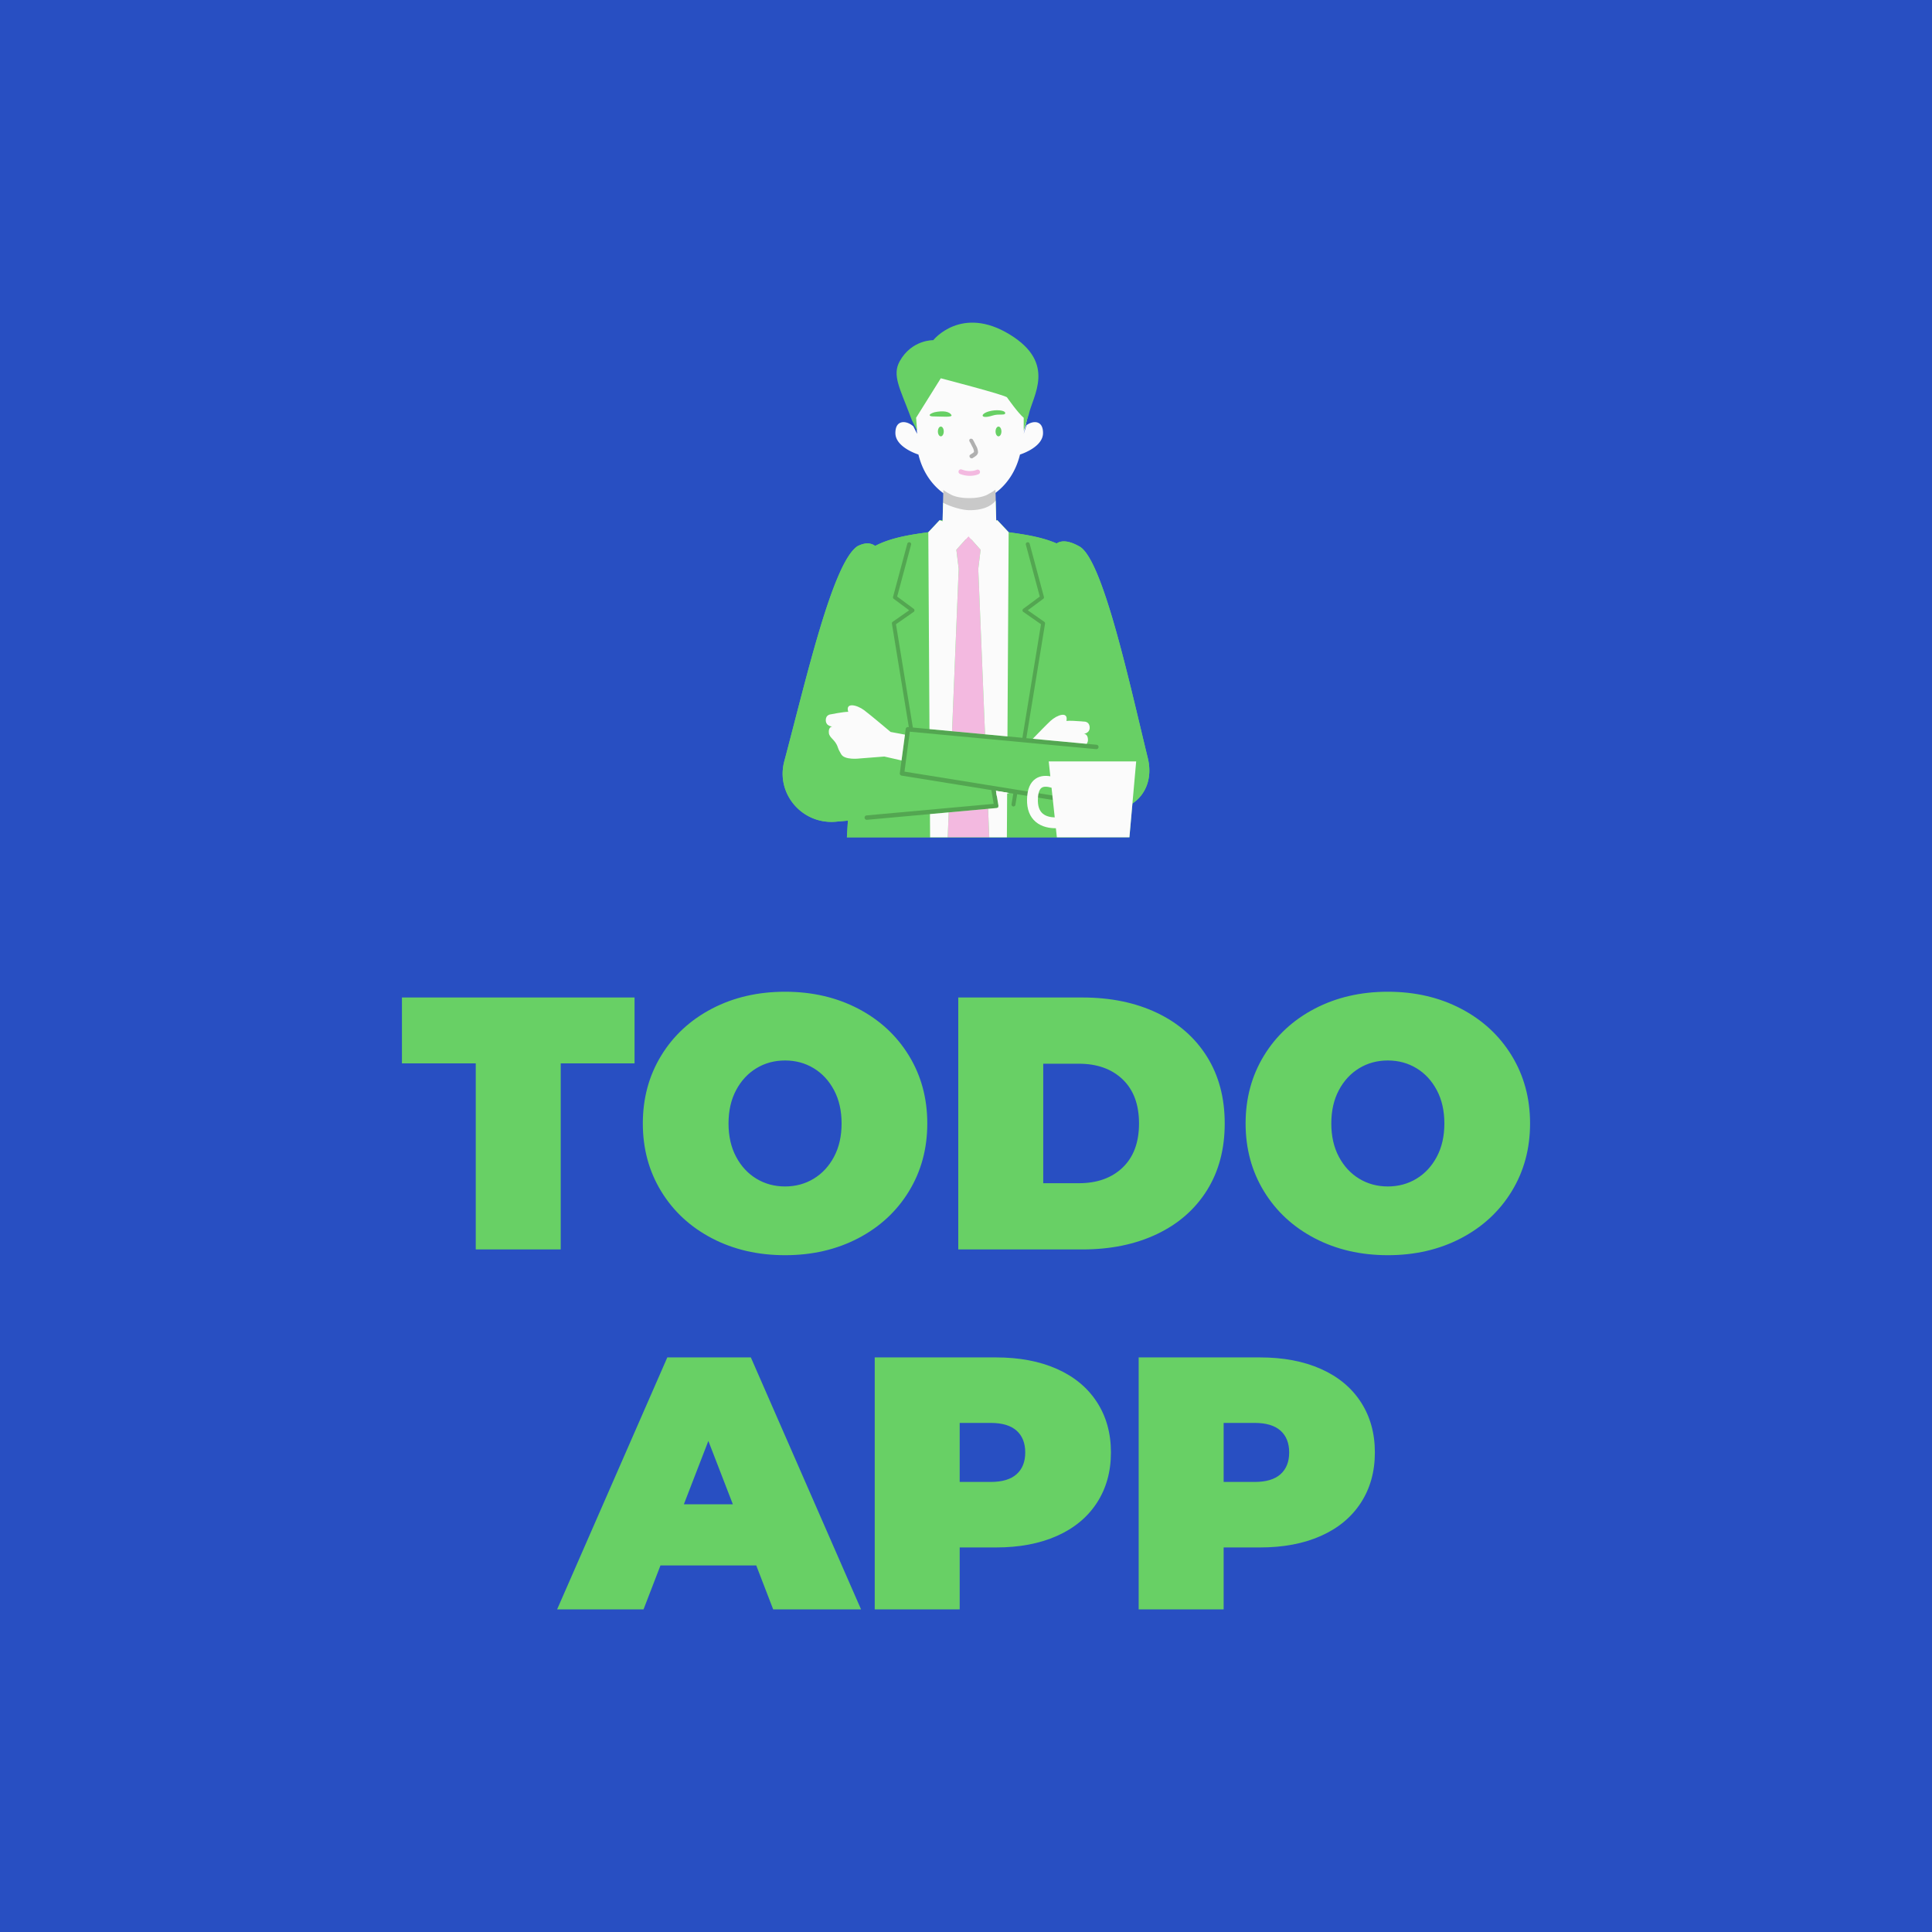 <svg version="1.1" preserveAspectRatio="none" xmlns="http://www.w3.org/2000/svg" width="500" height="500" viewBox="0 0 500 500"><rect width="100%" height="100%" fill="#284FC2" fill-opacity="1"/><svg viewBox="476.028 362.923 219.191 250" width="291.962" height="333" x="104.019px" y="83.5px" xmlns="http://www.w3.org/2000/svg" xmlns:xlink="http://www.w3.org/1999/xlink" preserveAspectRatio="none"><defs></defs><style>.companyName {fill:#68D065;fill-opacity:1;}.icon1 {fill:#68D065;fill-opacity:1;}.icon2 {fill:#FBFBFB;fill-opacity:1;}.icon3 {fill:#F3B9E0;fill-opacity:1;}.icon3-str {stroke:#F3B9E0;stroke-opacity:1;}</style><g opacity="1" transform="rotate(0 549.998 362.923)">
<svg width="71.25" height="100" x="549.998" y="362.923" version="1.1" preserveAspectRatio="none" viewBox="42.999 20 114.001 160.001">
  <g transform="matrix(1 0 0 1 0 0)" ><g><path d="M156.514 155.343c-5.528-22.538-14.042-62.301-21.418-65.858-3.16-1.745-5.386-1.864-6.921-.844-4.793-2.089-10.427-2.859-14.915-3.484v.001l-.37 63.468.37-63.468v-.001l-3.519-3.746h-.346l-.155-6.109-16.373.666-.138 5.443h-.927l-3.519 3.746c-5 .696-11.424 1.572-16.522 4.252-1.371-1.001-3.165-1.09-5.471.076-7.76 5.099-16.064 41.728-22.778 66.872-2.657 9.949 5.371 19.528 15.755 18.806l4.017-.348a1256.59 1256.59 0 0 1-.308 5.186h31.336l.317-7.755-.316 7.754h18.393l.047-7.998-.046 7.998h38.092l.941-10.536c4.062-2.651 6.31-7.859 4.774-14.121zm-18.609-5.442-.001.007.001-.007c.005-.061.009-.124.009-.188.004-1.246-.53-1.667-.904-1.809.374.142.908.563.904 1.809 0 .065-.003.127-.009.188zm-.064.348a2.652 2.652 0 0 1-.303.688h-.007a2.67 2.67 0 0 0 .31-.688zm-17.087-.886zm17.681-3.778c.048.396.009.723-.086.992a2.17 2.17 0 0 0 .086-.992c-.05-.404-.179-.703-.345-.925.166.222.295.521.345.925zm-2.713-1.65.423.034-.423-.034-.53-.04.53.04zm-4.499-.126zm-.557-1.805zm-.528-.105c-1.087-.012-2.71.841-3.854 1.893 1.144-1.052 2.767-1.905 3.854-1.893zm-65.071-2.895zm-8.659 4.497c.013-.813.388-1.245.759-1.474-.372.229-.746.661-.759 1.474-.012.757.268 1.234.622 1.535-.354-.301-.634-.778-.622-1.535zm1.483-1.725zm3.251 12.294c-.109-.226-.24-.445-.375-.68.134.235.265.454.375.68.289.594.905.957 1.628 1.181-.723-.224-1.339-.587-1.628-1.181zm4.202 1.505zm.008 0c.894-.001 1.567-.088 1.567-.088l7.688-.604-7.688.604c0 .001-.673.087-1.567.088z" data-color="1" class="icon1"></path><path d="m106.867 171.133-12.236 1.112-.318 7.755h12.918l-.364-8.867z" data-color="1" class="icon1"></path><path d="m95.665 147.011 10.254.961-2.106-51.404.726-5.965-3.767-4.218-3.767 4.218.726 5.965-.324 7.896-1.742 42.547z" data-color="1" class="icon1"></path><path d="m109.603 167.259.474 2.842a.685.685 0 0 1-.101.479l.044.184-.246.021a.675.675 0 0 1-.311.112l-2.594.236.363 8.867h5.476l.047-7.998.034-5.892-3.469-.56.283 1.709z" data-color="1" class="icon1"></path><path d="M88.838 180h5.475l.318-7.755-5.836.53.043 7.225z" data-color="1" class="icon1"></path><path d="m113.26 85.156-3.519-3.746-.267.093-8.702 3.045-8.127-2.843-.842-.295-3.519 3.746v.001l.255 43.591.102 17.605 7.024.658 1.742-42.547.324-7.896-.726-5.965 3.767-4.218 3.767 4.218-.726 5.965 2.106 51.404 6.97.654.371-63.468v-.002z" data-color="1" class="icon1"></path><path d="M156.514 155.343c-5.528-22.538-14.042-62.301-21.418-65.858-3.16-1.745-5.387-1.864-6.922-.844-4.793-2.089-10.427-2.859-14.915-3.484v.001l-.37 63.468-6.971-.654-10.254-.961-7.023-.658-.103-17.605-.254-43.591v-.001c-5.001.696-11.424 1.572-16.522 4.252-1.371-1.001-3.165-1.09-5.471.076-7.76 5.099-16.064 41.728-22.778 66.872-2.657 9.949 5.37 19.528 15.755 18.806l4.017-.348a1256.59 1256.59 0 0 1-.308 5.186h25.86l-.042-7.225 5.836-.53 12.236-1.112 2.594-.236a.675.675 0 0 0 .311-.112l.246-.021-.044-.184a.68.68 0 0 0 .101-.479l-.473-2.842-.285-1.708 3.469.56.673.109-.675.182-.033 5.601-.045 7.997h25.841c-.209-3.486-.394-6.783-.543-9.749l4.467.822c9.05 1.85 16.539-5.552 14.043-15.73zm-30.229-11.551c2.032-1.871 5.582-3.11 4.939.017.982-.118 3.186.023 4.498.126.619.048 1.041.088 1.041.088s1.474-.053 1.673 1.562c.097.791-.159 1.308-.505 1.643-.445.431-1.037.563-1.217.594l-.059.01s.023 0 .061.003c.252.022 1.204.217 1.199 1.878 0 .064-.004.126-.009.188l-.004.036c-.011.104-.03.203-.055.3a2.659 2.659 0 0 1-.307.7l-.007-.001-16.778-1.573c1.851-1.912 4.492-4.616 5.53-5.571zM61.142 154.07c-.28-.575-.681-1.071-.989-2.034-.778-2.434-2.609-2.866-2.788-4.484-.21-1.903 1.053-2.002 1.053-2.002s-2.042-.032-2.01-2.049c.026-1.627 1.498-1.727 1.498-1.727s4.031-.811 5.486-.789c-.973-3.043 2.689-2.179 4.909-.53 1.825 1.356 8.265 6.788 8.265 6.788l4.457.83-1.07 8.027-5.346-1.218-7.688.604c0 .002-4.788.618-5.777-1.416z" data-color="1" class="icon1"></path><g opacity=".2"><path d="M109.943 170.632a.687.687 0 0 1-.17.153l.246-.021-.044-.184c-.011.017-.02.036-.032.052z"></path><path d="m140.587 151.222-3.048-.286-.007-.001-16.778-1.573-2.001-.188 5.822-35.594a.6.6 0 0 0-.25-.588l-5.117-3.57 4.79-3.551a.597.597 0 0 0 .223-.636l-4.436-16.525a.61.61 0 0 0-.745-.427.602.602 0 0 0-.433.736l4.331 16.133-5.131 3.803a.598.598 0 0 0 .015.973l5.49 3.83-5.774 35.302-4.649-.436-6.971-.654-10.254-.961-7.023-.659-5.158-.483-5.252-32.109 5.49-3.83a.597.597 0 0 0 .014-.973l-5.131-3.803 4.331-16.133a.602.602 0 0 0-.433-.736.611.611 0 0 0-.745.427l-4.436 16.525a.6.6 0 0 0 .223.636l4.79 3.551-5.117 3.57a.6.6 0 0 0-.25.588l5.262 32.171-.229-.022a.691.691 0 0 0-.745.594l-.233 1.75-1.07 8.027-.527 3.952a.686.686 0 0 0 .571.768L95 163.241l11.621 1.874 1.267.204.713 4.276-1.789.163-12.123 1.102-25.628 2.33a.687.687 0 0 0 .124 1.367l19.612-1.783 5.836-.53 12.236-1.112 2.594-.236a.675.675 0 0 0 .311-.112.67.67 0 0 0 .17-.153c.013-.016.021-.035.032-.052a.68.68 0 0 0 .101-.479l-.474-2.842-.285-1.708 3.469.56.673.109 1.238.2-.538 3.291a.602.602 0 0 0 .602.698c.294 0 .552-.21.601-.506l.538-3.29 20.851 3.363a.686.686 0 1 0 .219-1.355l-30.407-4.904-11.507-1.856-14.181-2.287 1.655-12.413 13.078 1.226 10.367.972 34.483 3.233a.687.687 0 0 0 .128-1.369z"></path></g><path d="M76.566 147.244s-6.44-5.433-8.265-6.788c-2.22-1.649-5.882-2.513-4.909.53-1.455-.023-5.486.789-5.486.789s-1.471.1-1.497 1.727c-.032 2.018 2.01 2.049 2.01 2.049s-1.263.099-1.053 2.002c.179 1.617 2.01 2.049 2.788 4.484.308.962.709 1.458.989 2.034.989 2.034 5.777 1.418 5.777 1.418l7.688-.604 5.346 1.218 1.07-8.027-4.458-.832z" data-color="2" class="icon2"></path><path d="m112.788 166.11-3.47-.559.285 1.708 3.183-.858.675-.182-.673-.109z" data-color="2" class="icon2"></path><path d="M137.846 150.237c.025-.097.044-.196.055-.3l.004-.036c.005-.061.009-.124.009-.188.006-1.662-.947-1.856-1.198-1.878-.038-.003-.061-.003-.061-.003s.024-.003.059-.01c.18-.031.772-.163 1.217-.594.346-.335.602-.852.505-1.643-.199-1.615-1.673-1.562-1.673-1.562s-.422-.04-1.041-.088c-1.313-.103-3.517-.244-4.498-.126.644-3.127-2.906-1.887-4.938-.017-1.04.957-3.678 3.658-5.53 5.571l16.778 1.573c.132-.223.247-.45.312-.699z" data-color="2" class="icon2"></path><path d="M109.24 75.301c-.535.683-1.342 1.374-2.494 1.921 1.153-.547 1.959-1.238 2.494-1.921l-.086-3.369a14.88 14.88 0 0 1-2.084 1.297s-1.739 1.319-6.072 1.319-6.072-1.319-6.072-1.319a14.78 14.78 0 0 1-1.959-1.206l-.1 3.944-.222 8.776 8.127 2.843 8.702-3.044-.234-9.241z" data-color="2" class="icon2"></path><path d="M122.435 51.129c-1.082-.475-2.539-.065-3.663.779l-.829 2.654 2.489-10.976-8.204-4.861-15.8-2.127-13.673 1.215 1.993 16.157.046.592-.112-.224-1.041-2.082a5.497 5.497 0 0 0-.538-.435c-1.048-.744-2.353-1.111-3.375-.758-.978.338-1.696 1.334-1.677 3.295.042 4.475 7.161 6.641 7.161 6.642 1.484 6.182 4.943 9.991 7.755 12.022a14.78 14.78 0 0 0 1.959 1.206s1.739 1.319 6.072 1.319 6.072-1.319 6.072-1.319a14.88 14.88 0 0 0 2.084-1.297c.477-.351.971-.753 1.471-1.209 2.418-2.208 4.947-5.674 6.159-10.722l.088-.028c.812-.265 7.033-2.43 7.073-6.614.018-1.847-.619-2.838-1.51-3.229z" data-color="2" class="icon2"></path><path d="M98.151 67.039c3.244 1.25 5.679.107 5.782.058a.741.741 0 1 0-.644-1.336c-.019.009-1.953.915-4.604-.106a.743.743 0 0 0-.959.425.741.741 0 0 0 .425.959z" data-color="3" class="icon3"></path><path d="M101.086 61.577c-.016-.143.022-.33.13-.425.319-.279.711-.471 1.048-.729.053-.049.103-.101.148-.157.027-.05.053-.103.076-.155a2.863 2.863 0 0 0-.05-.367c-.044-.162-.075-.327-.14-.482a9.826 9.826 0 0 0-.19-.434c-.259-.458-.484-.927-.722-1.394a19.923 19.923 0 0 0-.252-.443c-.088-.152-.142-.293-.114-.461a.526.526 0 0 1 .247-.371.61.61 0 0 1 .467-.063c.15.037.328.142.409.281.18.307.352.615.508.931.112.225.22.451.335.675.192.348.392.692.517 1.065.032.095.055.195.079.292.035.137.085.271.102.409.027.213.083.431.05.643-.036.237-.153.453-.281.646-.127.193-.313.336-.497.476-.261.204-.555.367-.831.55a.562.562 0 0 1-.352.122.708.708 0 0 1-.453-.172.69.69 0 0 1-.234-.437z" opacity=".3"></path><path d="M95.412 48.626c-.629-.948-2.375-1.388-5.336-.749.029-.006.059-.009.089-.014-2.124.682-1.652 1.283-.376 1.289 2.744.012 6.363.412 5.623-.526z" data-color="4" class="icon1"></path><path d="M112.165 47.972c-.142-.669-2.663-1.069-5.054-.386-2.873.822-2.604 2.507 1.117 1.306 2.169-.7 4.164.153 3.937-.92z" data-color="4" class="icon1"></path><path d="M93.087 53.828c0 .839-.408 1.519-.912 1.519s-.912-.68-.912-1.519c0-.839.408-1.519.912-1.519s.912.68.912 1.519z" data-color="4" class="icon1"></path><path d="M111.013 53.828c0 .839-.408 1.519-.912 1.519s-.912-.68-.912-1.519c0-.839.408-1.519.912-1.519s.912.68.912 1.519z" data-color="4" class="icon1"></path><path d="M113.666 23.724c-15.115-9.288-23.837 1.723-23.837 1.723s-6.642-.203-10.416 6.506c-2.469 4.389.059 8.492 3.311 17.18.153.408.31.821.477 1.244l.44.881 1.153 2.305-.307-3.99 7.673-12.276s20.441 5.297 20.612 5.96c0 0 3.328 4.781 5.17 6.316v3.99l.829-2.654.441-1.412.264-.844c1.283-5.941 8.703-16.011-5.81-24.929z" data-color="4" class="icon1"></path><path d="m125.718 156.396.496 4.631c-1.491-.258-3.151-.208-4.589.77-1.687 1.148-2.579 3.287-2.652 6.361-.073 3.082.832 5.447 2.69 7.029 1.942 1.653 4.463 1.988 6.186 1.988l.094-.001.303 2.826h22.552l2.108-23.604h-27.188zm-1.868 16.223c-1.046-.891-1.553-2.365-1.505-4.381.032-1.322.261-3.03 1.177-3.653.336-.228.767-.317 1.239-.317.585 0 1.231.137 1.833.31l.989 9.223c-1.141-.026-2.653-.262-3.733-1.182z" data-color="5" class="icon2"></path><path d="m106.867 171.133-12.236 1.112-.318 7.755h12.918l-.364-8.867z" data-color="6" class="icon3"></path><path d="m95.665 147.011 10.254.961-2.106-51.404.726-5.965-3.767-4.218-3.767 4.218.726 5.965-.324 7.896-1.742 42.547z" data-color="6" class="icon3"></path><path d="m109.603 167.259.474 2.842a.685.685 0 0 1-.101.479l.044.184-.246.021a.675.675 0 0 1-.311.112l-2.594.236.363 8.867h5.476l.047-7.998.034-5.892-3.469-.56.283 1.709z" data-color="5" class="icon2"></path><path d="M88.838 180h5.475l.318-7.755-5.836.53.043 7.225z" data-color="5" class="icon2"></path><path d="m113.26 85.156-3.519-3.746-.267.093-8.702 3.045-8.127-2.843-.842-.295-3.519 3.746v.001l.255 43.591.102 17.605 7.024.658 1.742-42.547.324-7.896-.726-5.965 3.767-4.218 3.767 4.218-.726 5.965 2.106 51.404 6.97.654.371-63.468v-.002z" data-color="5" class="icon2"></path><path d="m109.24 75.301-.086-3.369a14.88 14.88 0 0 1-2.084 1.297s-1.739 1.319-6.072 1.319-6.072-1.319-6.072-1.319a14.78 14.78 0 0 1-1.959-1.206l-.1 3.944c2.065 1.145 5.754 2.307 8.131 2.33 4.612.045 7.069-1.498 8.242-2.996z" opacity=".2"></path></g></g>
</svg>
</g><g opacity="1" transform="rotate(0 476.028 492.923)">
<svg width="219.191" height="120" x="476.028" y="492.923" version="1.1" preserveAspectRatio="none" viewBox="0.16 -28.64 125.32 68.64">
  <g transform="matrix(1 0 0 1 0 0)" class="companyName"><path id="id-D6z1nYkh7" d="M8.36 0L8.36-20.68L0.16-20.68L0.16-28L26-28L26-20.68L17.80-20.68L17.80 0L8.36 0Z M42.72 0.64Q38.20 0.64 34.60-1.24Q31-3.12 28.96-6.46Q26.92-9.80 26.92-14L26.92-14Q26.92-18.20 28.96-21.54Q31-24.88 34.60-26.76Q38.20-28.64 42.72-28.64L42.72-28.64Q47.24-28.64 50.84-26.76Q54.44-24.88 56.48-21.54Q58.52-18.20 58.52-14L58.52-14Q58.52-9.80 56.48-6.46Q54.44-3.12 50.84-1.24Q47.24 0.64 42.72 0.64L42.72 0.64ZM42.72-7Q44.48-7 45.90-7.86Q47.32-8.72 48.16-10.30Q49-11.88 49-14L49-14Q49-16.12 48.16-17.70Q47.32-19.28 45.90-20.14Q44.48-21 42.72-21L42.72-21Q40.96-21 39.54-20.14Q38.12-19.28 37.28-17.70Q36.44-16.12 36.44-14L36.44-14Q36.44-11.88 37.28-10.30Q38.12-8.72 39.54-7.86Q40.96-7 42.72-7L42.72-7Z M61.96 0L61.96-28L75.76-28Q80.44-28 84.02-26.30Q87.60-24.60 89.58-21.44Q91.56-18.28 91.56-14L91.56-14Q91.56-9.72 89.58-6.56Q87.60-3.40 84.02-1.70Q80.44 0 75.76 0L75.76 0L61.96 0ZM71.40-7.36L75.36-7.36Q78.40-7.36 80.22-9.10Q82.04-10.84 82.04-14L82.04-14Q82.04-17.16 80.22-18.90Q78.40-20.64 75.36-20.64L75.36-20.64L71.40-20.64L71.40-7.36Z M109.68 0.64Q105.16 0.64 101.56-1.24Q97.96-3.12 95.92-6.46Q93.88-9.80 93.88-14L93.88-14Q93.88-18.20 95.92-21.54Q97.96-24.88 101.56-26.76Q105.16-28.64 109.68-28.64L109.68-28.64Q114.20-28.64 117.80-26.76Q121.40-24.88 123.44-21.54Q125.48-18.20 125.48-14L125.48-14Q125.48-9.80 123.44-6.46Q121.40-3.12 117.80-1.24Q114.20 0.64 109.68 0.64L109.68 0.64ZM109.68-7Q111.44-7 112.86-7.86Q114.28-8.72 115.12-10.30Q115.96-11.88 115.96-14L115.96-14Q115.96-16.12 115.12-17.70Q114.28-19.28 112.86-20.14Q111.44-21 109.68-21L109.68-21Q107.92-21 106.50-20.14Q105.08-19.28 104.24-17.70Q103.40-16.12 103.40-14L103.40-14Q103.40-11.88 104.24-10.30Q105.08-8.72 106.50-7.86Q107.92-7 109.68-7L109.68-7Z M41.40 40L39.52 35.12L28.88 35.12L27.00 40L17.40 40L29.64 12L38.92 12L51.16 40L41.40 40ZM31.48 28.32L36.92 28.32L34.20 21.28L31.48 28.32Z M66.16 12Q70.04 12 72.92 13.28Q75.80 14.56 77.36 16.96Q78.92 19.36 78.92 22.56L78.92 22.56Q78.92 25.76 77.36 28.16Q75.80 30.56 72.92 31.84Q70.04 33.12 66.16 33.12L66.16 33.12L62.12 33.12L62.12 40L52.68 40L52.68 12L66.16 12ZM65.56 25.84Q67.48 25.84 68.44 24.98Q69.40 24.12 69.40 22.56L69.40 22.56Q69.40 21 68.44 20.14Q67.48 19.28 65.56 19.28L65.56 19.28L62.12 19.28L62.12 25.84L65.56 25.84Z M95.48 12Q99.36 12 102.24 13.28Q105.12 14.56 106.68 16.96Q108.24 19.36 108.24 22.56L108.24 22.56Q108.24 25.76 106.68 28.16Q105.12 30.56 102.24 31.84Q99.36 33.12 95.48 33.12L95.48 33.12L91.44 33.12L91.44 40L82 40L82 12L95.48 12ZM94.88 25.84Q96.80 25.84 97.76 24.98Q98.72 24.12 98.72 22.56L98.72 22.56Q98.72 21 97.76 20.14Q96.80 19.28 94.88 19.28L94.88 19.28L91.44 19.28L91.44 25.84L94.88 25.84Z"/></g>
</svg>
</g></svg></svg>
